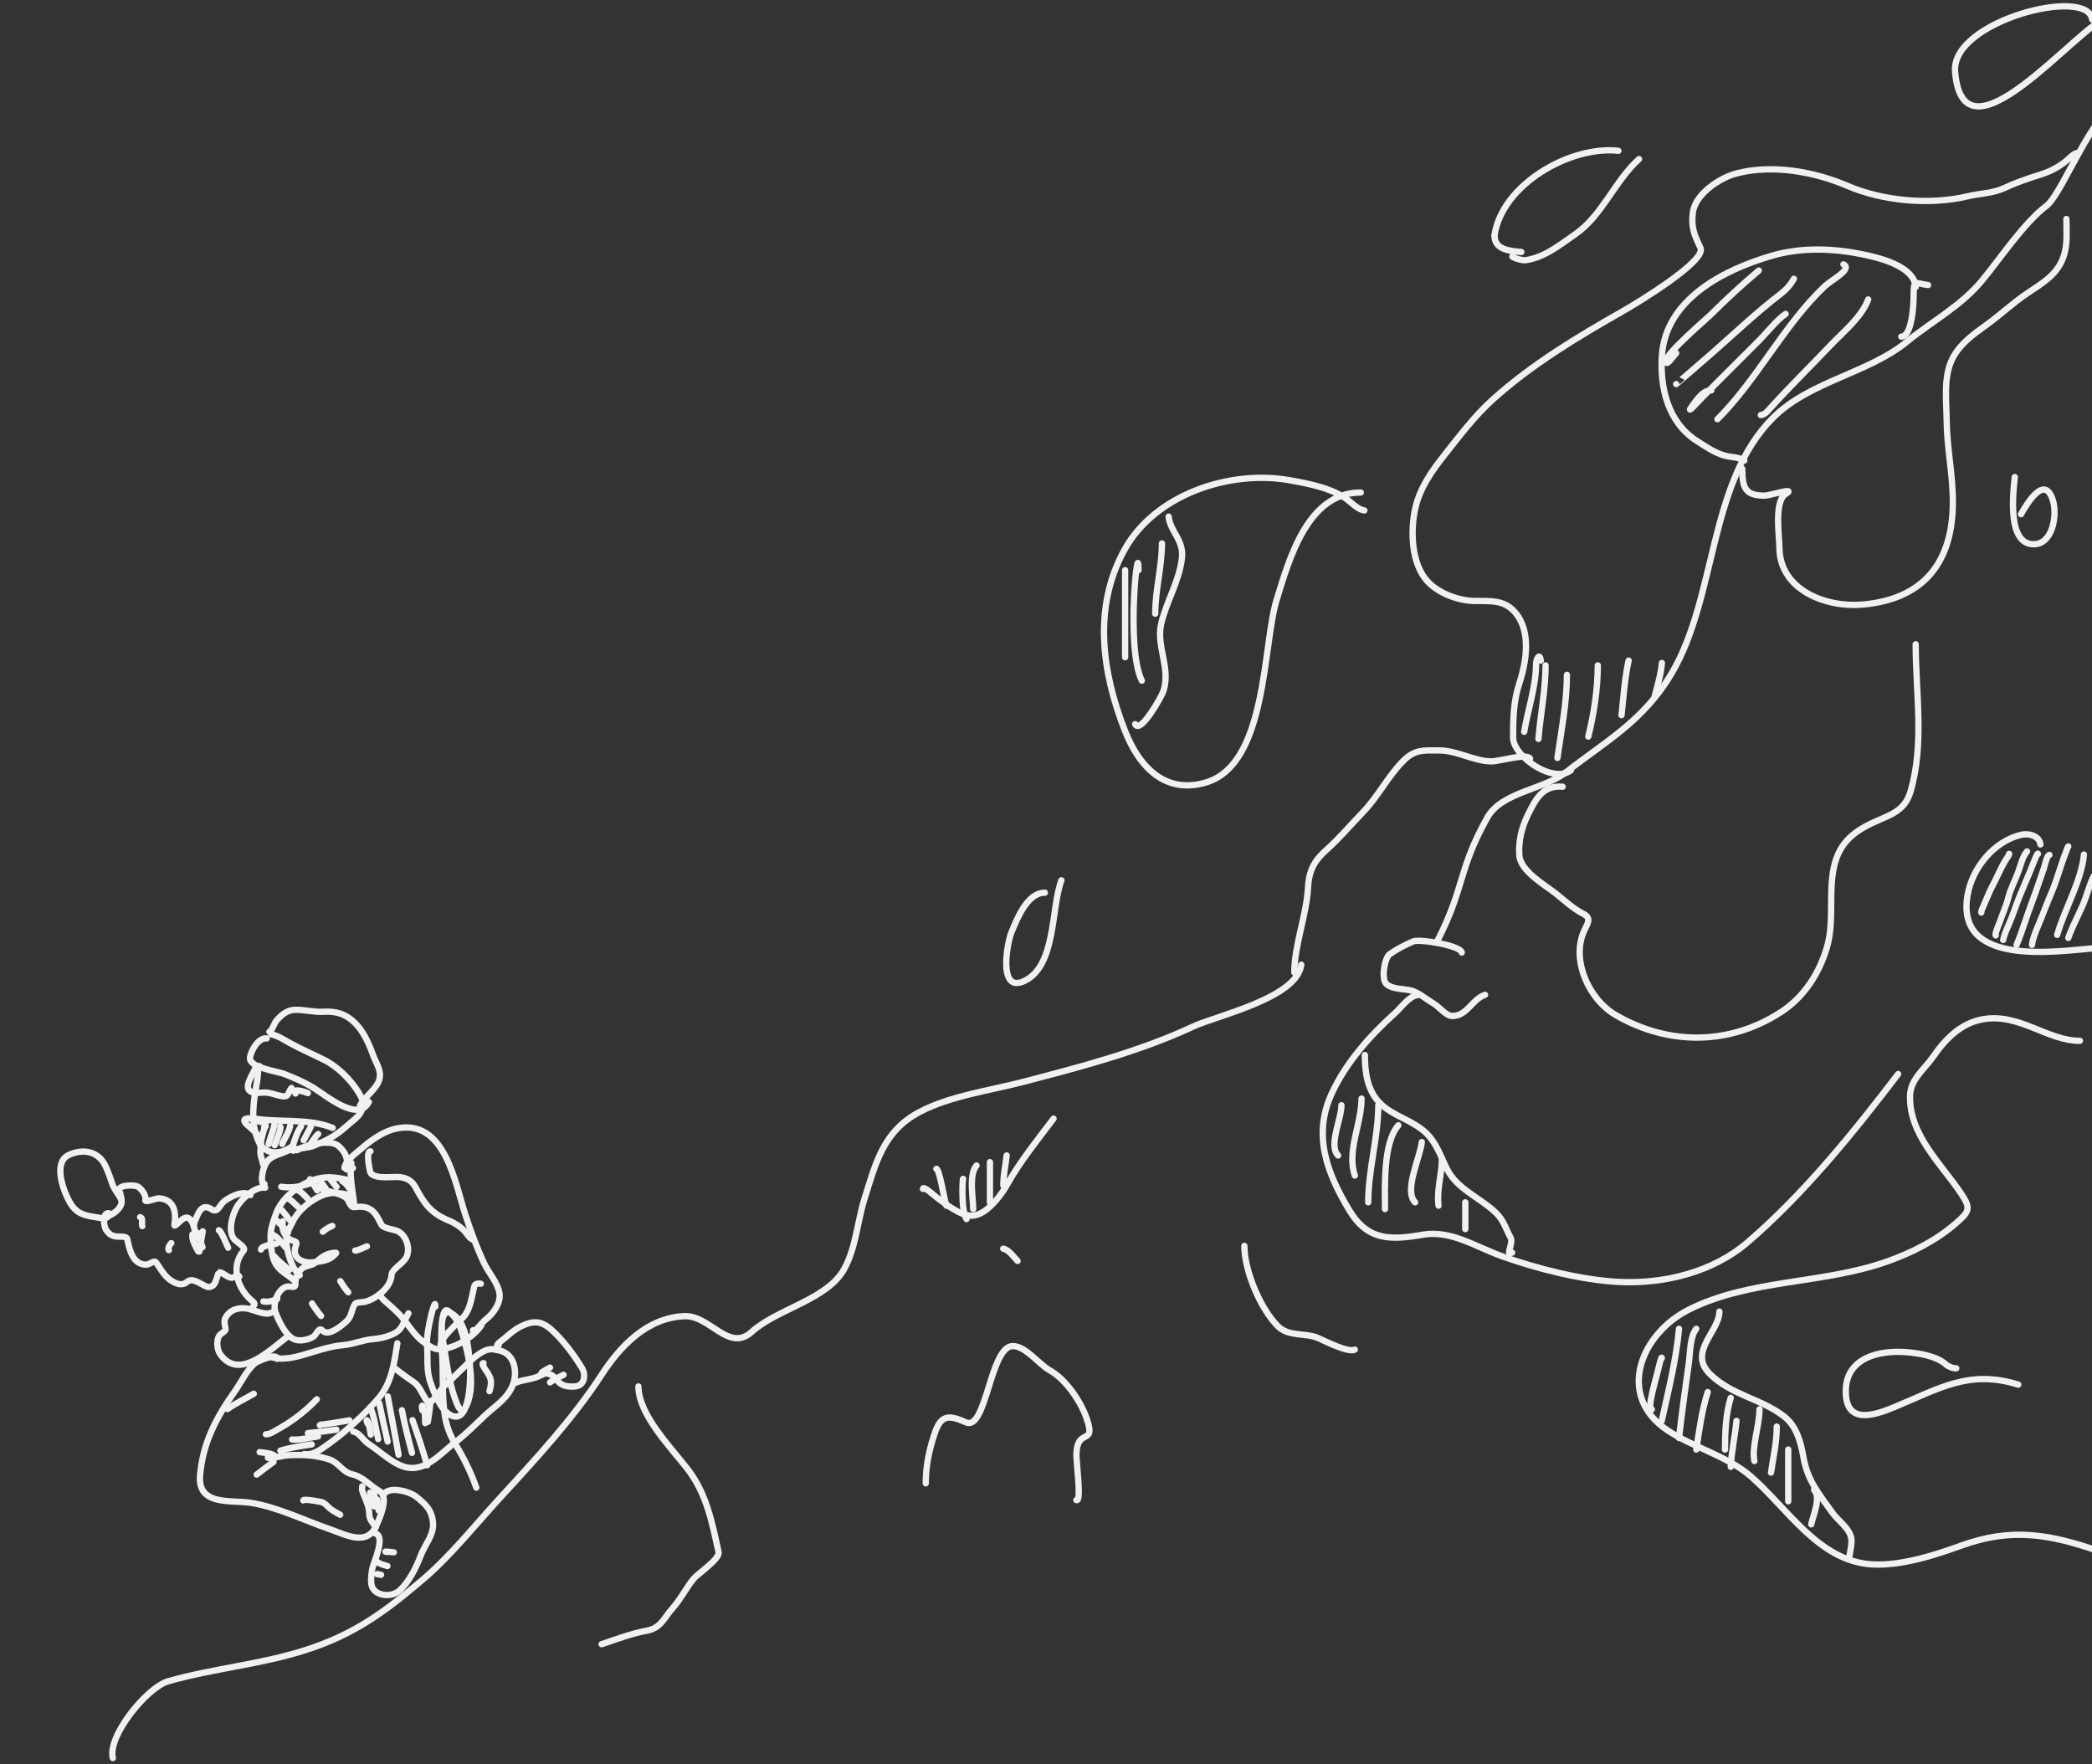 <svg width="332" height="280" viewBox="0 0 332 280" fill="none" xmlns="http://www.w3.org/2000/svg">
<rect x="0" y="0" width="332" height="280" fill="#333333" stroke="none"/>
<path d="M41.203 169.191C40.855 169.585 41.059 170.197 40.724 172.073C40.19 175.063 39.762 178.037 40.919 180.902C41.886 183.297 44.374 183.343 46.271 181.987" stroke="#F1F1F1" stroke-linecap="round"/>
<path d="M57.739 174.651C57.51 177.031 56.696 177.207 54.855 178.845C53.225 180.296 51.809 180.996 49.846 181.804C48.761 182.251 47.649 182.082 46.555 182.618" stroke="#F1F1F1" stroke-linecap="round"/>
<path d="M46.805 182.283C46.329 182.264 45.219 182.836 44.752 183C43.665 183.382 42.623 183.717 42.106 184.808C41.735 185.589 41.655 186.084 41.57 186.858C41.544 187.096 41.647 188.357 41.98 187.899" stroke="#F1F1F1" stroke-linecap="round"/>
<path d="M47.155 182.527C48.513 181.672 52.422 180.71 53.726 181.87C54.953 182.961 55.273 184.005 55.01 185.585" stroke="#F1F1F1" stroke-linecap="round"/>
<path d="M42.078 188.491C40.491 188.227 38.325 190.275 37.595 191.528C36.873 192.768 36.188 195.204 37.046 196.515C37.425 197.095 39.136 197.925 38.666 198.471C36.471 201.021 37.759 204.707 40.122 206.537C40.738 207.014 40.11 207.19 39.909 207.819M42.003 214.942C45.739 216.919 49.651 213.881 54.498 213.468C56.028 213.338 57.54 212.656 59.073 212.533C60.166 212.445 61.21 212.217 62.212 211.791C63.955 211.05 63.927 209.903 64.826 208.422" stroke="#F1F1F1" stroke-linecap="round"/>
<path d="M55.766 184.547C55.41 186.685 56.022 189.082 56.209 191.234M60.31 205.345C60.603 206.297 60.96 206.229 63.132 208.337C64.654 209.814 65.603 211.925 67.444 213.139C68.469 213.816 68.999 214.278 70.3 214.09C72.513 213.771 75.163 212.142 76.37 210.345" stroke="#F1F1F1" stroke-linecap="round"/>
<path d="M56.019 185.36L55.83 185.328" stroke="#F1F1F1" stroke-linecap="round"/>
<path d="M54.662 185.331C54.858 184.152 56.382 183.121 57.203 182.404C58.868 180.95 60.859 179.481 63.087 179.061C70.659 177.632 72.212 187.774 73.85 192.761C74.745 195.488 75.623 197.915 76.841 200.499C77.556 202.014 78.973 203.54 79.259 205.192C79.526 206.733 78.311 208.464 77.113 209.384C76.41 209.925 74.932 211.974 75.077 211.098" stroke="#F1F1F1" stroke-linecap="round"/>
<path d="M58.794 182.715C57.982 182.682 58.743 186.125 58.819 186.198C59.829 187.179 62.125 186.679 63.451 186.807C64.551 186.913 65.402 187.408 65.922 188.386C67.357 191.081 68.424 192.583 71.351 193.752C72.172 194.08 73.099 194.706 73.721 195.357C74.163 195.82 74.356 196.372 74.948 196.685" stroke="#F1F1F1" stroke-linecap="round"/>
<path d="M76.306 203.728C75.935 203.666 75.383 203.671 75.265 204.138C74.856 205.754 74.722 207.482 73.705 208.838C73.256 209.437 68.875 213.113 70.157 213.792" stroke="#F1F1F1" stroke-linecap="round"/>
<path d="M69.083 207.38C69.168 205.301 67.581 211.41 67.765 213.483C67.945 215.502 67.609 217.283 68.287 219.308C68.797 220.832 69.811 223.541 71.337 224.484C74.77 226.604 74.703 218.014 74.565 216.451C74.372 214.255 74.181 211.787 73.062 209.836C72.775 209.337 71.622 208.003 70.874 208.305C69.481 208.868 70.41 213.398 70.56 214.348C71.001 217.137 71.445 220.176 72.525 222.801C72.921 223.763 73.48 224.33 74.071 222.994C75.591 219.559 74.236 214.44 73.181 211.066C72.826 209.931 72.101 208.737 71.116 208.021C69.84 207.094 70.014 213.262 70.07 213.791C70.436 217.277 70.087 220.833 70.545 224.309C70.781 226.096 71.351 227.681 72.288 229.224C73.653 231.469 74.713 233.603 75.588 236.084" stroke="#F1F1F1" stroke-linecap="round"/>
<path d="M50.878 188.202C50.419 188.183 51.187 188.827 51.352 188.864C52.407 189.104 53.973 189.42 54.853 190.03C55.353 190.377 55.563 191.651 56.196 191.572C57.499 191.411 58.589 191.464 59.48 192.551C59.946 193.119 60.213 193.783 60.548 194.382C60.846 194.915 62.437 195.114 62.965 195.314C64.448 195.876 65.239 198.176 64.445 199.602C63.902 200.578 62.15 201.447 62.129 202.35C62.084 204.305 59.591 206.247 57.777 206.619C57.475 206.681 56.551 206.651 56.368 206.903C55.74 207.766 55.886 208.864 54.973 209.697C54.405 210.215 52.14 212.227 51.185 211.163C50.595 210.505 50.245 211.76 49.776 212.095C49.085 212.589 47.838 212.837 47.004 212.65C45.432 212.297 44.246 209.616 43.736 208.324C43.201 206.967 44.086 204.55 45.495 204.186C46.005 204.054 46.929 204.546 46.879 203.789C46.821 202.91 47.281 201.779 48.026 201.246C48.597 200.838 49.554 200.822 50.014 200.41C50.644 199.844 51.504 199.079 52.491 198.898C53.704 198.677 53.482 198.786 52.794 199.414C52.068 200.077 50.702 200.215 49.791 200.319C47.921 200.532 46.171 199.615 46.995 197.573C47.301 196.816 46.317 197.066 45.709 196.473C44.892 195.677 44.711 194.872 44.886 193.818" stroke="#F1F1F1" stroke-linecap="round"/>
<path d="M51.227 195.464C51.732 195.061 52.122 194.778 52.741 194.549" stroke="#F1F1F1" stroke-linecap="round"/>
<path d="M56.368 198.454C56.361 198.624 57.886 197.926 58.229 197.791" stroke="#F1F1F1" stroke-linecap="round"/>
<path d="M54.004 203.312C54.413 203.953 54.746 204.499 55.266 205.079" stroke="#F1F1F1" stroke-linecap="round"/>
<path d="M49.527 206.852C49.421 206.835 50.71 208.583 50.947 208.839" stroke="#F1F1F1" stroke-linecap="round"/>
<path d="M43.059 208.302C42.189 208.849 40.143 207.816 39.273 207.672C37.878 207.439 36.444 207.819 35.758 209.183C35.516 209.665 35.676 210.294 35.794 210.788C35.909 211.273 35.294 211.466 35.01 211.728C34.245 212.434 34.395 214.147 34.953 214.928C38.037 219.242 43.021 213.998 45.741 212.055" stroke="#F1F1F1" stroke-linecap="round"/>
<path d="M18.797 189.286C18.251 189.123 18.972 188.605 19.128 188.465C19.559 188.079 21.517 188.018 21.965 188.365C22.574 188.836 23.208 189.665 23.072 190.483C23.001 190.905 24.752 190.143 25.252 190.176C27.6 190.329 28.017 192.326 27.681 194.341C27.575 194.981 28.702 193.494 29.316 193.284C30.275 192.957 30.736 194.381 30.866 195.076C30.904 195.283 31.257 196.324 31.143 196.009C30.914 195.377 30.612 194.457 30.928 193.79C31.403 192.79 31.89 190.804 33.536 191.89C34.634 192.614 34.757 191.221 35.705 190.543C36.684 189.844 38.636 188.855 39.742 189.659" stroke="#F1F1F1" stroke-linecap="round"/>
<path d="M17.283 192.538C16.208 192.359 16.447 194.635 16.842 195.187C17.287 195.811 17.605 196.092 18.377 196.221C18.882 196.305 20.083 196.083 20.198 196.643C20.536 198.291 21.085 200.79 23.275 200.689C23.747 200.667 24.476 199.932 24.778 200.355C25.289 201.07 25.725 201.861 26.321 202.514C26.975 203.23 28.617 204.39 29.667 203.449C30.467 202.731 31.55 203.591 32.525 204.065C33.125 204.357 33.405 204.312 33.913 203.907C34.241 203.646 34.663 201.893 34.713 201.89C35.334 201.857 36.048 202.758 36.781 202.774C37.141 202.783 37.86 202.21 37.978 202.595" stroke="#F1F1F1" stroke-linecap="round"/>
<path d="M22.236 193.164C22.813 193.327 22.387 194.147 22.584 194.583" stroke="#F1F1F1" stroke-linecap="round"/>
<path d="M27.189 197.29C27.211 197.161 26.467 198.144 26.811 198.394" stroke="#F1F1F1" stroke-linecap="round"/>
<path d="M30.533 195.906C30.394 196.741 31.116 197.947 31.449 198.587" stroke="#F1F1F1" stroke-linecap="round"/>
<path d="M31.354 195.656C31.33 196.244 31.982 197.326 32.143 197.927" stroke="#F1F1F1" stroke-linecap="round"/>
<path d="M32.174 195.406L31.638 198.624" stroke="#F1F1F1" stroke-linecap="round"/>
<path d="M34.728 195.242C35.14 195.365 36.02 197.682 36.212 198.018" stroke="#F1F1F1" stroke-linecap="round"/>
<path d="M17.22 192.919C17.046 193.505 16.012 193.301 15.601 193.233C13.881 192.947 12.497 192.844 11.412 191.325C10.337 189.821 8.174 184.586 10.888 183.306C13.247 182.194 15.704 182.74 16.77 185.106C17.136 185.92 17.511 186.897 17.776 187.759C18.064 188.696 18.768 189.435 19.207 190.332" stroke="#F1F1F1" stroke-linecap="round"/>
<path d="M43.978 215.651C44.021 214.59 40.791 216.112 40.58 216.263C39.286 217.188 38.214 219.464 37.291 220.762C34.31 224.959 32.19 228.963 31.75 234.126C31.326 239.087 36.771 237.988 39.882 238.505C44.153 239.216 48.246 241.262 52.319 242.672C55.044 243.615 58.273 245.472 59.777 242.011C60.272 240.872 61.771 237.515 60.217 236.638C58.764 235.818 57.598 234.345 55.906 233.975C54.39 233.644 53.732 232.105 52.298 231.624C50.15 230.904 47.911 230.821 45.667 230.953C44.849 231.001 43.983 231.346 43.172 231.272C42.96 231.253 42.076 231.285 42.719 231.392" stroke="#F1F1F1" stroke-linecap="round"/>
<path d="M48.271 230.753C49.762 231.001 51.041 229.941 52.245 229.08C54.927 227.164 57.93 224.377 60.051 221.918C62.21 219.414 62.558 216.203 63.061 213.179" stroke="#F1F1F1" stroke-linecap="round"/>
<path d="M56.059 227.19C57.052 227.355 57.678 228.629 58.499 229.152C60.383 230.352 62.493 232.54 64.736 232.913C67.744 233.413 70.12 230.484 72.221 228.907C73.92 227.632 75.409 226.085 76.952 224.637C78.545 223.141 80.253 222.181 81.25 220.111C82.222 218.091 81.837 214.751 79.115 214.298C78.454 214.188 78.174 213.999 77.38 214.204C76.378 214.464 75.106 215.526 74.374 216.232C73.11 217.45 71.891 218.686 70.6 219.884C69.791 220.634 69.255 221.713 68.483 222.406C67.701 223.108 68.188 222.926 67.683 222.219C67.038 221.317 66.566 219.908 65.588 219.287C64.605 218.664 61.835 216.536 62.776 217.22" stroke="#F1F1F1" stroke-linecap="round"/>
<path d="M79.179 213.338C78.911 214.237 78.614 213.482 79.277 213.008C80.33 212.256 81.31 211.192 82.561 210.55C85.101 209.247 86.382 209.84 88.207 211.685C89.824 213.318 91.151 215.139 92.364 217.099C92.995 218.119 92.818 219.897 91.283 220.02C90.317 220.098 89.354 220.043 88.626 219.297C88.376 219.04 87.871 218.383 87.59 218.25C86.688 217.821 86.686 217.849 85.524 218.392C84.308 218.961 82.957 218.932 81.862 219.425" stroke="#F1F1F1" stroke-linecap="round"/>
<path d="M59.409 243.308C61.402 243.64 59.233 247.997 59.049 249.105C58.934 249.796 58.793 251.047 59.006 251.702C59.533 253.33 62.099 253.527 63.329 252.476C64.819 251.205 66.071 248.759 66.735 246.948C67.366 245.226 68.892 243.593 68.719 241.648C68.535 239.576 67.476 238.67 66.026 237.504C65.037 236.709 62.056 235.892 61.048 236.967" stroke="#F1F1F1" stroke-linecap="round"/>
<path d="M44.632 188.332C46.65 188.668 48.854 188.097 50.657 187.195" stroke="#F1F1F1" stroke-linecap="round"/>
<path d="M41.416 198.301C41.531 197.61 43.358 197.508 43.908 197.355" stroke="#F1F1F1" stroke-linecap="round"/>
<path d="M41.798 206.531C42.675 206.676 43.19 206.467 44.006 206.12" stroke="#F1F1F1" stroke-linecap="round"/>
<path d="M42.325 164.8C41.036 164.586 39.796 166.774 39.676 167.861C39.503 169.434 44.001 170.009 45.074 170.423C46.616 171.018 48.173 171.692 49.596 172.537C51.684 173.777 56.77 178.238 58.541 174.891" stroke="#F1F1F1" stroke-linecap="round"/>
<path d="M43.018 164.141C44.075 164.317 45.203 165.092 46.106 165.584C47.896 166.56 49.804 167.368 51.62 168.295C53.936 169.479 56.633 172.3 57.593 174.736" stroke="#F1F1F1" stroke-linecap="round"/>
<path d="M40.621 169.187C40.454 170.191 38.013 173.011 40.321 173.395C41.035 173.514 41.832 173.3 42.554 173.421C43.298 173.545 44.019 173.837 44.776 173.963C45.928 174.155 45.689 173.274 46.269 172.656" stroke="#F1F1F1" stroke-linecap="round"/>
<path d="M46.898 173.538C46.304 172.593 48.388 173.272 48.854 173.474" stroke="#F1F1F1" stroke-linecap="round"/>
<path d="M40.402 177.515C44.339 178.17 48.908 177.424 52.799 178.995" stroke="#F1F1F1" stroke-linecap="round"/>
<path d="M41.476 178.078C41.073 178.011 40.492 177.764 40.063 177.606C39.266 177.312 38.164 177.52 39.184 178.475C40.389 179.605 41.69 180.299 41.38 182.158C41.174 183.395 41.564 183.686 41.73 184.734" stroke="#F1F1F1" stroke-linecap="round"/>
<path d="M41.918 178.931C42.096 178.939 42.053 178.891 42.139 178.774" stroke="#F1F1F1" stroke-linecap="round"/>
<path d="M42.17 178.578C42.35 177.498 41.487 180.663 41.256 181.733" stroke="#F1F1F1" stroke-linecap="round"/>
<path d="M44.47 178.774C44.771 178.863 43.695 181.436 43.588 181.739" stroke="#F1F1F1" stroke-linecap="round"/>
<path d="M46.048 178.649C45.888 179.614 45.144 180.637 44.787 181.552" stroke="#F1F1F1" stroke-linecap="round"/>
<path d="M47.786 178.743C47.161 179.643 46.869 180.613 46.525 181.646" stroke="#F1F1F1" stroke-linecap="round"/>
<path d="M48.196 180.951L49.331 178.806" stroke="#F1F1F1" stroke-linecap="round"/>
<path d="M50.497 179.97C49.925 180.472 49.533 181.286 49.015 181.863" stroke="#F1F1F1" stroke-linecap="round"/>
<path d="M43.556 178.422C43.384 179.46 42.868 180.508 42.642 181.577" stroke="#F1F1F1" stroke-linecap="round"/>
<path d="M42.75 163.739C43.067 163.752 43.572 162.341 43.787 162.079C44.55 161.153 45.49 160.312 46.738 160.261C48.279 160.199 49.748 160.655 51.305 160.563C52.443 160.497 53.611 160.612 54.649 161.12C57.053 162.297 58.352 165.018 59.193 167.401C59.546 168.404 60.331 169.569 60.3 170.655C60.243 172.653 57.948 173.83 57.129 175.451" stroke="#F1F1F1" stroke-linecap="round"/>
<path d="M44.494 230.218C46.118 229.718 47.796 229.472 49.474 229.225" stroke="#F1F1F1" stroke-linecap="round"/>
<path d="M46.351 228.444C47.671 228.552 49.173 228.128 50.466 227.958" stroke="#F1F1F1" stroke-linecap="round"/>
<path d="M48.861 227.43C50.375 227.309 51.872 227.083 53.377 226.881" stroke="#F1F1F1" stroke-linecap="round"/>
<path d="M50.761 226.183C50.833 226.018 51.12 226.075 51.266 226.058C52.663 225.893 54.056 225.621 55.445 225.402" stroke="#F1F1F1" stroke-linecap="round"/>
<path d="M58.461 226.036C58.246 225.972 58.103 225.224 58.233 225.405C58.658 225.999 58.69 226.97 58.841 227.661" stroke="#F1F1F1" stroke-linecap="round"/>
<path d="M58.777 223.359C59.432 224.869 59.635 226.795 60.023 228.381" stroke="#F1F1F1" stroke-linecap="round"/>
<path d="M60.19 222.688C60.599 224.724 61.051 226.739 61.52 228.764" stroke="#F1F1F1" stroke-linecap="round"/>
<path d="M61.543 221.602C62.083 224.695 62.718 227.771 63.254 230.865" stroke="#F1F1F1" stroke-linecap="round"/>
<path d="M63.779 223.797C64.209 226.081 64.788 228.326 65.385 230.57" stroke="#F1F1F1" stroke-linecap="round"/>
<path d="M65.469 225.375C66.307 227.744 67.095 230.108 67.792 232.528" stroke="#F1F1F1" stroke-linecap="round"/>
<path d="M57.473 235.886C57.619 235.397 57.405 236.2 57.458 236.411C57.704 237.384 58.245 238.268 58.468 239.247C58.551 239.611 58.594 239.988 58.608 240.362C58.64 241.205 59.192 241.692 59.648 242.364" stroke="#F1F1F1" stroke-linecap="round"/>
<path d="M42.194 227.617C42.731 227.652 43.35 227.242 43.769 227.012C46.253 225.644 48.345 224.099 50.274 222.065" stroke="#F1F1F1" stroke-linecap="round"/>
<path d="M43.694 231.123C43.124 230.569 41.949 230.572 41.204 230.448" stroke="#F1F1F1" stroke-linecap="round"/>
<path d="M43.418 231.989C42.506 232.64 41.627 233.333 40.738 234.015" stroke="#F1F1F1" stroke-linecap="round"/>
<path d="M67.029 223.819C66.991 223.674 66.897 223.259 66.972 223.116C67.05 222.97 67.177 223.381 67.235 223.536C67.524 224.306 67.441 225.046 67.472 225.845" stroke="#F1F1F1" stroke-linecap="round"/>
<path d="M68.316 222.344C68.232 223.475 68.08 224.546 67.895 225.657" stroke="#F1F1F1" stroke-linecap="round"/>
<path d="M76.733 216.325C76.225 216.305 77.209 217.605 77.236 217.645C78.04 218.828 78.06 219.388 77.683 220.777" stroke="#F1F1F1" stroke-linecap="round"/>
<path d="M48.126 238.112C48.212 237.822 50.465 238.278 50.639 238.299C51.363 238.388 51.616 238.676 52.114 239.166C52.651 239.695 53.339 240.029 53.993 240.39" stroke="#F1F1F1" stroke-linecap="round"/>
<path d="M58.74 236.875C58.733 237.435 58.822 238.022 58.846 238.584" stroke="#F1F1F1" stroke-linecap="round"/>
<path d="M59.373 236.984C59.517 237.639 59.409 238.407 59.416 239.073" stroke="#F1F1F1" stroke-linecap="round"/>
<path d="M59.857 237.977C59.942 238.552 60.01 239.131 60.09 239.707" stroke="#F1F1F1" stroke-linecap="round"/>
<path d="M61.462 246.307C60.521 246.151 62.182 246.297 62.496 246.349" stroke="#F1F1F1" stroke-linecap="round"/>
<path d="M59.9 247.875C60.256 248.236 61.032 248.364 61.483 248.529" stroke="#F1F1F1" stroke-linecap="round"/>
<path d="M59.84 249.812L60.473 249.918" stroke="#F1F1F1" stroke-linecap="round"/>
<path d="M85.977 217.861C85.774 217.852 86.997 217.175 87.285 217.037" stroke="#F1F1F1" stroke-linecap="round"/>
<path d="M87.284 219.379C87.962 218.894 88.695 218.554 89.436 218.175" stroke="#F1F1F1" stroke-linecap="round"/>
<path d="M36.094 223.617C37.388 222.692 38.899 221.982 40.271 221.189" stroke="#F1F1F1" stroke-linecap="round"/>
<path d="M55.604 187.692C55.614 187.448 55.229 187.247 55.034 187.207C53.421 186.872 51.963 186.643 50.329 187.074C47.62 187.789 44.692 190.036 43.769 192.698C43.256 194.174 42.837 195.262 42.955 196.849C43.049 198.132 43.115 199.559 43.812 200.686C44.508 201.81 45.831 202.391 46.766 203.267" stroke="#F1F1F1" stroke-linecap="round"/>
<path d="M55.541 189.64C54.241 189.423 52.96 189.091 51.612 189.535C49.583 190.203 47.367 191.951 46.445 193.909C46.008 194.837 45.434 195.639 45.445 196.706C45.456 197.814 45.669 198.936 46.074 199.963C46.397 200.783 46.84 201.836 47.568 202.366" stroke="#F1F1F1" stroke-linecap="round"/>
<path d="M43.516 199.344C44.171 200.175 45.119 200.826 45.88 201.559" stroke="#F1F1F1" stroke-linecap="round"/>
<path d="M159.207 198.164C160.093 198.312 160.905 199.509 161.486 200.105" stroke="#F1F1F1" stroke-linecap="round"/>
<path d="M43.051 195.883C43.987 196.093 44.738 197.277 45.309 197.95" stroke="#F1F1F1" stroke-linecap="round"/>
<path d="M43.809 193.672C43.851 193.539 45.65 195.486 45.709 195.55" stroke="#F1F1F1" stroke-linecap="round"/>
<path d="M44.506 191.836C45.072 192.386 45.502 193.067 46.026 193.65" stroke="#F1F1F1" stroke-linecap="round"/>
<path d="M45.56 190.18C46.172 190.281 46.844 191.144 47.291 191.509" stroke="#F1F1F1" stroke-linecap="round"/>
<path d="M47.332 188.922C47.871 189.126 48.403 189.838 48.809 190.209" stroke="#F1F1F1" stroke-linecap="round"/>
<path d="M49.19 187.148C49.622 187.684 49.967 188.3 50.329 188.9" stroke="#F1F1F1" stroke-linecap="round"/>
<path d="M50.623 187.125L51.678 188.602" stroke="#F1F1F1" stroke-linecap="round"/>
<path d="M52.228 186.867C52.597 187.383 53.021 187.863 53.41 188.365" stroke="#F1F1F1" stroke-linecap="round"/>
<path d="M54.338 187.484C54.815 187.619 55.27 188.39 55.562 188.729" stroke="#F1F1F1" stroke-linecap="round"/>
<path d="M19.016 189.408C19.034 188.955 19.103 189.537 19.178 189.826C19.275 190.202 19.348 190.541 19.28 190.949C19.133 191.834 17.928 192.747 17.117 192.996" stroke="#F1F1F1" stroke-linecap="round"/>
<path d="M365.312 47.53C365.046 45.403 361.839 41.892 360.669 40.053C358.168 36.123 354.361 32.958 352.012 29.114C348.929 24.069 342.53 19.605 337.335 16.719C333.332 14.495 327.568 30.538 324.782 32.655C321.225 35.358 317.552 40.858 314.669 44.382C311.233 48.582 306.714 50.883 302.589 54.258C296.503 59.237 287.164 60.514 281.379 66.3C271.078 76.6 272.496 94.666 265.285 106.869C260.842 114.389 254.907 117.582 248.443 122.609C244.973 125.308 238.325 125.684 236.048 129.732C231.386 138.02 232.48 140.815 228.133 149.28" stroke="#F1F1F1" stroke-linecap="round"/>
<path d="M329.905 24.266C329.333 24.266 328.943 24.602 328.522 24.994C327.093 26.324 325.619 27.143 323.771 27.724C321.817 28.338 319.946 28.971 318.091 29.836C316.24 30.7 314.24 30.679 312.284 31.147C306.323 32.57 298.864 31.925 293.225 29.508C287.884 27.219 281.236 26.032 275.513 27.542C272.955 28.217 269.021 30.782 268.65 33.75C268.353 36.127 268.915 37.322 269.87 39.338C270.859 41.425 259.653 48.183 257.601 49.35C250.317 53.492 243.136 57.796 236.885 63.421C234.056 65.968 231.687 69.11 229.331 72.086C227.222 74.75 225.235 77.532 224.543 80.951C223.835 84.452 223.993 89.459 226.546 92.256C228.259 94.132 231.348 95.298 233.9 95.368C236.406 95.438 238.641 95.074 240.453 97.189C243.025 100.19 242.253 104.977 241.109 108.475C240.186 111.295 240.126 114.081 240.126 117.012C240.126 120.104 246.562 124.428 249.3 122.237" stroke="#F1F1F1" stroke-linecap="round"/>
<path d="M304.021 45.563C303.846 42.592 299.251 41.205 296.885 40.648C291.789 39.449 286.317 39.098 281.23 40.575C273.618 42.785 264.284 47.483 263.736 56.521C263.43 61.569 264.709 67.03 269.288 69.974C270.683 70.87 271.964 71.767 273.566 72.267C274.588 72.587 275.954 72.506 276.825 73.086" stroke="#F1F1F1" stroke-linecap="round"/>
<path d="M305.986 45.238C303.923 44.98 303.693 44.194 303.693 46.877C303.693 48.33 303.435 53.43 301.727 53.43" stroke="#F1F1F1" stroke-linecap="round"/>
<path d="M327.939 34.75C327.939 36.593 328.121 38.535 327.611 40.32C326.728 43.412 324.419 44.748 321.805 46.491C319.504 48.025 317.427 49.995 315.16 51.625C313.138 53.078 311.113 54.526 309.918 56.776C308.37 59.689 308.905 63.537 308.935 66.715C308.976 71.05 309.918 75.29 309.918 79.658C309.918 89.278 305.265 95.129 295.501 95.95C289.753 96.434 282.394 93.614 282.394 86.848C282.394 85.158 281.504 79.573 283.377 78.402C285.255 77.228 280.809 78.657 280.082 78.657C277.064 78.657 276.496 77.565 276.496 74.397" stroke="#F1F1F1" stroke-linecap="round"/>
<path d="M304.019 102.242C304.019 109.943 305.431 118.103 303.181 125.67C302.295 128.65 300.121 129.262 297.538 130.421C293.782 132.106 291.606 134.124 290.912 138.285C290.24 142.319 291.084 146.45 289.911 150.409C288.698 154.502 286.291 158.232 282.684 160.584C274.435 165.964 264.713 165.91 256.398 161.076C252.242 158.659 249.432 152.625 251.265 148.042C251.817 146.662 252.755 145.766 251.265 145.02C249.766 144.271 248.316 142.935 246.987 141.871C245.18 140.425 241.243 138.247 241.107 135.664C240.992 133.466 241.455 131.418 242.418 129.438C243.644 126.917 244.793 124.56 247.988 124.851" stroke="#F1F1F1" stroke-linecap="round"/>
<path d="M256.838 23.929C249.203 23.081 238.33 29.299 237.178 37.363" stroke="#F1F1F1" stroke-linecap="round"/>
<path d="M237.178 37.367C237.178 39.654 239.596 39.821 241.437 39.989" stroke="#F1F1F1" stroke-linecap="round"/>
<path d="M240.127 40.642C239.503 40.72 241.504 41.385 242.093 41.298C245.176 40.841 247.534 38.862 249.975 37.184C254.257 34.24 256.282 28.691 260.114 25.242" stroke="#F1F1F1" stroke-linecap="round"/>
<path d="M165.825 141.669C162.995 141.669 161.406 145.83 160.51 147.968C159.863 149.511 158.307 157.695 162.549 155.686C167.65 153.269 166.757 144.21 168.447 139.703" stroke="#F1F1F1" stroke-linecap="round"/>
<path d="M319.748 75.703C319.451 78.376 318.548 86.425 322.77 86.37C325.803 86.331 326.471 81.748 325.828 79.526C324.54 75.075 321.68 79.941 320.731 81.601" stroke="#F1F1F1" stroke-linecap="round"/>
<path d="M266.012 56.044C265.507 56.549 264.547 58.121 264.374 57.428C264.094 56.306 270.795 50.642 271.51 49.928C273.958 47.48 276.474 45.164 279.119 42.938" stroke="#F1F1F1" stroke-linecap="round"/>
<path d="M266.012 60.953C266.008 60.984 271.298 56.394 272.055 55.729C275.462 52.737 278.758 49.589 282.358 46.827C283.391 46.035 284.051 45.359 284.689 44.242" stroke="#F1F1F1" stroke-linecap="round"/>
<path d="M271.584 61.944C270.281 61.944 269.377 63.295 268.635 64.31C267.146 66.347 269.938 63.262 270.292 62.909C273.247 59.954 276.209 57.006 279.157 54.044C280.431 52.763 282.001 50.739 283.38 49.82" stroke="#F1F1F1" stroke-linecap="round"/>
<path d="M272.564 66.528C278.951 60.141 283.072 51.599 289.603 45.412C290.627 44.441 294.052 42.703 292.552 41.953" stroke="#F1F1F1" stroke-linecap="round"/>
<path d="M279.445 65.873C280.14 65.757 280.441 65.324 280.902 64.817C284.008 61.395 287.306 58.149 290.495 54.805C292.51 52.692 295.425 50.347 296.484 47.523" stroke="#F1F1F1" stroke-linecap="round"/>
<path d="M216.527 81.005C215.806 80.925 214.91 80.225 214.376 79.74C211.962 77.545 207.731 76.751 204.571 76.198C195.102 74.541 183.271 78.494 178.445 87.268C173.451 96.348 174.839 106.548 178.508 115.925C180.805 121.794 184.985 126.132 191.476 124.149C201.111 121.205 200.4 102.379 202.578 95.271C204.606 88.653 207.534 78.159 215.958 78.159" stroke="#F1F1F1" stroke-linecap="round"/>
<path d="M224.944 157.922C223.608 158.089 222.381 159.883 221.464 160.705C217.447 164.308 213.58 168.647 211.311 173.61C208.303 180.191 210.603 186.178 214.126 192.051C217.072 196.96 220.706 196.811 225.829 195.941C230.292 195.183 234.207 197.88 238.355 199.357C243.921 201.34 250.993 203.143 256.89 203.437C264.095 203.798 271.808 201.897 277.355 197.143C286.213 189.55 294.191 179.693 301.235 170.447" stroke="#F1F1F1" stroke-linecap="round"/>
<path d="M206.512 153.086C205.848 158.399 193.109 161.155 189.274 162.944C180.852 166.875 171.389 169.34 162.415 171.681C157.126 173.061 150.799 173.908 145.945 176.463C140.178 179.498 138.976 184.554 137.179 190.306C136.048 193.925 135.841 198.068 133.932 201.463C131.235 206.257 123.296 207.746 119.321 211.351C115.636 214.694 112.704 208.721 108.637 208.871C102.657 209.093 98.356 213.739 95.502 218.139C91 225.079 84.936 231.641 79.327 237.738C75.307 242.108 71.477 246.979 66.901 250.843C61.007 255.82 56.235 259.393 48.424 261.882C41.244 264.17 33.854 264.767 26.7 266.811C23.339 267.771 17.032 275.511 17.904 279.001" stroke="#F1F1F1" stroke-linecap="round"/>
<path d="M146.477 188.68C146.477 188.084 148.227 189.705 148.631 190.009C149.988 191.027 152.402 192.931 154.18 192.931C156.495 192.931 158.904 189.664 159.877 187.913C161.887 184.295 164.704 180.848 167.197 177.523" stroke="#F1F1F1" stroke-linecap="round"/>
<path d="M148.602 185.492C149.123 185.557 149.848 190.467 150.195 191.336" stroke="#F1F1F1" stroke-linecap="round"/>
<path d="M152.852 187.086C152.782 186.53 152.447 192.057 153.383 193.461" stroke="#F1F1F1" stroke-linecap="round"/>
<path d="M154.976 184.961C153.709 186.387 154.445 190.153 154.445 191.868" stroke="#F1F1F1" stroke-linecap="round"/>
<path d="M157.102 184.43V190.805" stroke="#F1F1F1" stroke-linecap="round"/>
<path d="M159.758 183.367C159.578 184.982 159.227 186.433 159.227 188.149" stroke="#F1F1F1" stroke-linecap="round"/>
<path d="M146.916 235.4C146.916 232.603 147.48 229.946 148.392 227.313C149.377 224.466 150.686 224.561 153.291 225.719C156.552 227.168 157.124 213.617 160.73 213.617C162.78 213.617 164.882 216.515 166.574 217.454C169.145 218.883 171.482 222.359 172.418 225.01C174.046 229.622 170.979 226.391 170.824 230.736C170.782 231.922 171.684 238.486 170.824 238.057" stroke="#F1F1F1" stroke-linecap="round"/>
<path d="M101.317 220.023C101.317 224.456 106.489 229.748 109.05 233.04C112.173 237.056 112.99 241.605 114.038 246.322C114.278 247.401 110.754 249.723 110.083 250.543C108.854 252.045 108.038 253.774 106.748 255.207C105.393 256.712 104.909 258.372 102.675 258.778C100.213 259.226 97.819 260.151 95.473 260.933" stroke="#F1F1F1" stroke-linecap="round"/>
<path d="M197.48 197.711C197.48 201.62 199.993 207.661 202.793 210.462C204.533 212.201 207.159 211.459 209.198 212.351C210.386 212.87 213.954 214.71 215.013 214.181" stroke="#F1F1F1" stroke-linecap="round"/>
<path d="M310.459 217.148C309.861 217.148 309.21 216.884 308.748 216.478C307.282 215.186 304.491 214.742 302.57 214.587C298.173 214.233 292.922 215.489 292.922 220.786C292.922 226.083 297.279 224.701 300.716 223.275C307.778 220.346 312.502 217.317 320.298 219.733" stroke="#F1F1F1" stroke-linecap="round"/>
<path d="M272.867 208.141C272.867 211.302 267.827 214.562 271.369 218.055C274.809 221.447 279.441 221.921 283.134 224.782C285.155 226.348 285.806 228.961 286.224 231.345C286.862 234.982 288.744 237.181 290.835 240.111C291.766 241.416 293.729 242.635 293.83 244.424C293.878 245.285 293.402 247.448 293.402 247.377" stroke="#F1F1F1" stroke-linecap="round"/>
<path d="M263.72 215.551C263.72 214.903 263.121 217.436 263.083 217.613C262.87 218.608 261.3 223.658 262.139 223.658" stroke="#F1F1F1" stroke-linecap="round"/>
<path d="M266.456 210.875C266.025 215.754 264.768 220.729 263.719 225.475" stroke="#F1F1F1" stroke-linecap="round"/>
<path d="M269.195 210.875C268.183 212.105 268.23 214.814 268.021 216.278C267.456 220.248 266.917 224.232 266.457 228.213" stroke="#F1F1F1" stroke-linecap="round"/>
<path d="M271.02 220.914C270.069 223.833 269.667 227.036 269.195 230.039" stroke="#F1F1F1" stroke-linecap="round"/>
<path d="M274.67 221.828C273.879 224.231 273.758 227.449 273.758 230.041" stroke="#F1F1F1" stroke-linecap="round"/>
<path d="M279.233 223.648C279.233 226.216 277.962 229.674 278.42 231.861" stroke="#F1F1F1" stroke-linecap="round"/>
<path d="M281.971 226.398C281.971 228.91 281.419 231.264 281.059 233.699" stroke="#F1F1F1" stroke-linecap="round"/>
<path d="M283.795 230.039C283.795 232.809 283.795 235.533 283.795 238.252" stroke="#F1F1F1" stroke-linecap="round"/>
<path d="M287.891 236.43C289.052 237.663 287.715 240.548 287.445 241.905" stroke="#F1F1F1" stroke-linecap="round"/>
<path d="M275.582 225.484C275.346 227.936 274.797 230.28 274.67 232.785" stroke="#F1F1F1" stroke-linecap="round"/>
<path d="M216.607 167.43C216.607 170.228 216.997 173.073 219.028 175.104C221.065 177.141 224.324 177.803 226.436 179.915C227.983 181.461 228.648 183.541 229.624 185.494C231.237 188.719 234.808 190.013 237.328 192.4C238.704 193.704 238.876 194.868 239.718 196.385C240.243 197.33 238.793 199.371 239.984 198.776" stroke="#F1F1F1" stroke-linecap="round"/>
<path d="M212.887 175.398C212.887 177.587 210.79 181.802 212.356 183.368" stroke="#F1F1F1" stroke-linecap="round"/>
<path d="M216.076 174.336C216.076 178.404 213.699 182.614 215.013 186.556" stroke="#F1F1F1" stroke-linecap="round"/>
<path d="M218.733 175.398C218.733 180.511 217.139 185.609 217.139 190.806" stroke="#F1F1F1" stroke-linecap="round"/>
<path d="M221.921 178.586C219.468 181.346 219.796 188.423 219.796 191.868" stroke="#F1F1F1" stroke-linecap="round"/>
<path d="M225.64 181.242C225.362 183.744 222.746 188.974 224.578 190.805" stroke="#F1F1F1" stroke-linecap="round"/>
<path d="M228.827 183.898C228.827 186.437 227.973 188.761 228.295 191.336" stroke="#F1F1F1" stroke-linecap="round"/>
<path d="M232.543 190.805V195.055" stroke="#F1F1F1" stroke-linecap="round"/>
<path d="M185.461 81.984C185.738 84.476 187.959 85.703 187.557 88.714C187.058 92.456 185.124 95.403 184.281 98.986C183.453 102.503 185.796 105.961 184.664 109.582C184.335 110.636 180.953 116.534 180.148 114.924" stroke="#F1F1F1" stroke-linecap="round"/>
<path d="M178.555 90.484V104.298" stroke="#F1F1F1" stroke-linecap="round"/>
<path d="M180.679 90.483C180.679 84.636 178.596 102.786 181.21 108.015" stroke="#F1F1F1" stroke-linecap="round"/>
<path d="M184.398 86.234C184.398 89.965 183.336 93.623 183.336 97.391" stroke="#F1F1F1" stroke-linecap="round"/>
<path d="M332.025 3.091C331.361 -2.222 309.631 3.341 310.272 11.356C311.534 27.137 329.586 4.258 334.681 2.56" stroke="#F1F1F1" stroke-linecap="round"/>
<path d="M205.408 154.334C205.408 150.021 207.353 145.225 207.584 140.845C207.734 137.997 208.669 136.496 210.63 134.754C212.621 132.984 214.396 130.85 216.286 128.904C218.692 126.428 220.271 123.178 222.717 120.733C224.513 118.937 225.816 119.089 228.373 119.089C231.227 119.089 233.983 120.83 236.737 120.83C237.845 120.83 242.377 119.49 242.829 120.395" stroke="#F1F1F1" stroke-linecap="round"/>
<path d="M231.977 151.159C231.84 150.062 225.249 148.962 224.251 149.405C222.823 150.04 221.827 150.547 220.556 151.421C219.705 152.006 219.153 155.479 220.052 156.198C221.153 157.078 222.795 156.862 224.065 157.224C225.163 157.538 226.428 158.631 227.461 159.221C228.312 159.707 229.505 161.237 230.465 161.237C232.876 161.237 233.591 158.571 235.672 157.878" stroke="#F1F1F1" stroke-linecap="round"/>
<path d="M244.526 104.83C244.36 103.502 243.772 104.573 243.772 105.395C243.772 108.904 242.468 112.658 241.889 116.132" stroke="#F1F1F1" stroke-linecap="round"/>
<path d="M245.281 105.586C245.281 109.474 244.473 113.389 244.15 117.265" stroke="#F1F1F1" stroke-linecap="round"/>
<path d="M248.669 107.094C248.669 111.409 247.774 115.996 247.162 120.279" stroke="#F1F1F1" stroke-linecap="round"/>
<path d="M253.567 105.586C253.567 109.294 252.953 113.318 252.061 116.888" stroke="#F1F1F1" stroke-linecap="round"/>
<path d="M258.464 104.828C257.835 107.662 257.654 110.614 257.334 113.493" stroke="#F1F1F1" stroke-linecap="round"/>
<path d="M263.74 105.211C263.603 106.991 263.041 108.76 262.609 110.485" stroke="#F1F1F1" stroke-linecap="round"/>
<path d="M330.077 165.173C324.845 165.173 320.459 160.707 314.627 161.763C311.155 162.392 308.708 164.919 306.784 167.707C305.393 169.722 303.197 171.233 303.123 173.887C302.951 180.068 308.066 184.684 311.252 189.445C312.866 191.857 312.499 192.303 310.373 194.157C307.228 196.898 303.339 198.834 299.415 200.219C289.304 203.789 277.752 202.983 268.088 207.797C260.414 211.62 256.388 221.459 264.618 226.978C268.769 229.761 274.11 231.036 277.881 234.318C283.72 239.401 288.651 247.796 297.134 248.266C301.706 248.519 306.999 246.823 311.252 245.282C319.119 242.432 325.128 243.405 333.072 246.158" stroke="#F1F1F1" stroke-linecap="round"/>
<path d="M323.814 134.011C323.661 132.629 321.93 132.204 320.774 132.476C316.404 133.505 312.982 137.764 312.244 142.098C310.302 153.51 326.332 150.98 332.315 150.481" stroke="#F1F1F1" stroke-linecap="round"/>
<path d="M330.721 135.609C330.342 139.774 327.629 144.307 326.471 148.36" stroke="#F1F1F1" stroke-linecap="round"/>
<path d="M318.849 135.508C318.812 135.805 318.376 136.336 318.236 136.577C317.759 137.396 317.349 138.215 316.956 139.075C316.531 140.006 316.015 140.873 315.615 141.819C315.343 142.463 315.063 143.103 314.791 143.747C314.648 144.087 314.432 144.44 314.432 144.816" stroke="#F1F1F1" stroke-linecap="round"/>
<path d="M321.691 135.117C320.987 135.9 320.686 137.298 320.332 138.273C319.809 139.715 319.073 141.024 318.698 142.524C318.386 143.771 317.849 144.904 317.436 146.117C317.329 146.43 316.529 148.257 316.721 148.449" stroke="#F1F1F1" stroke-linecap="round"/>
<path d="M323.426 135.513C323.406 135.369 323.236 135.695 323.225 135.719C322.836 136.532 322.544 137.39 322.199 138.222C321.594 139.681 320.946 141.126 320.367 142.595C319.829 143.962 319.38 145.39 318.79 146.733C318.455 147.492 318.066 148.354 317.904 149.161" stroke="#F1F1F1" stroke-linecap="round"/>
<path d="M325.242 135.672C324.828 135.724 324.466 137.507 324.378 137.754C323.769 139.468 323.229 141.194 322.577 142.894C321.68 145.232 320.99 147.631 320.035 149.95" stroke="#F1F1F1" stroke-linecap="round"/>
<path d="M328.237 134.328C328.078 134.522 328.02 134.81 327.93 135.038C327.619 135.828 327.336 136.624 327.071 137.431C326.574 138.948 326.111 140.448 325.472 141.914C324.767 143.532 324.175 145.201 323.487 146.827C323.074 147.802 322.61 148.896 322.479 149.948" stroke="#F1F1F1" stroke-linecap="round"/>
<path d="M332.262 139.062C331.512 140.562 331.17 142.221 330.491 143.752C329.73 145.466 328.872 147.07 328.238 148.844" stroke="#F1F1F1" stroke-linecap="round"/>
</svg>
